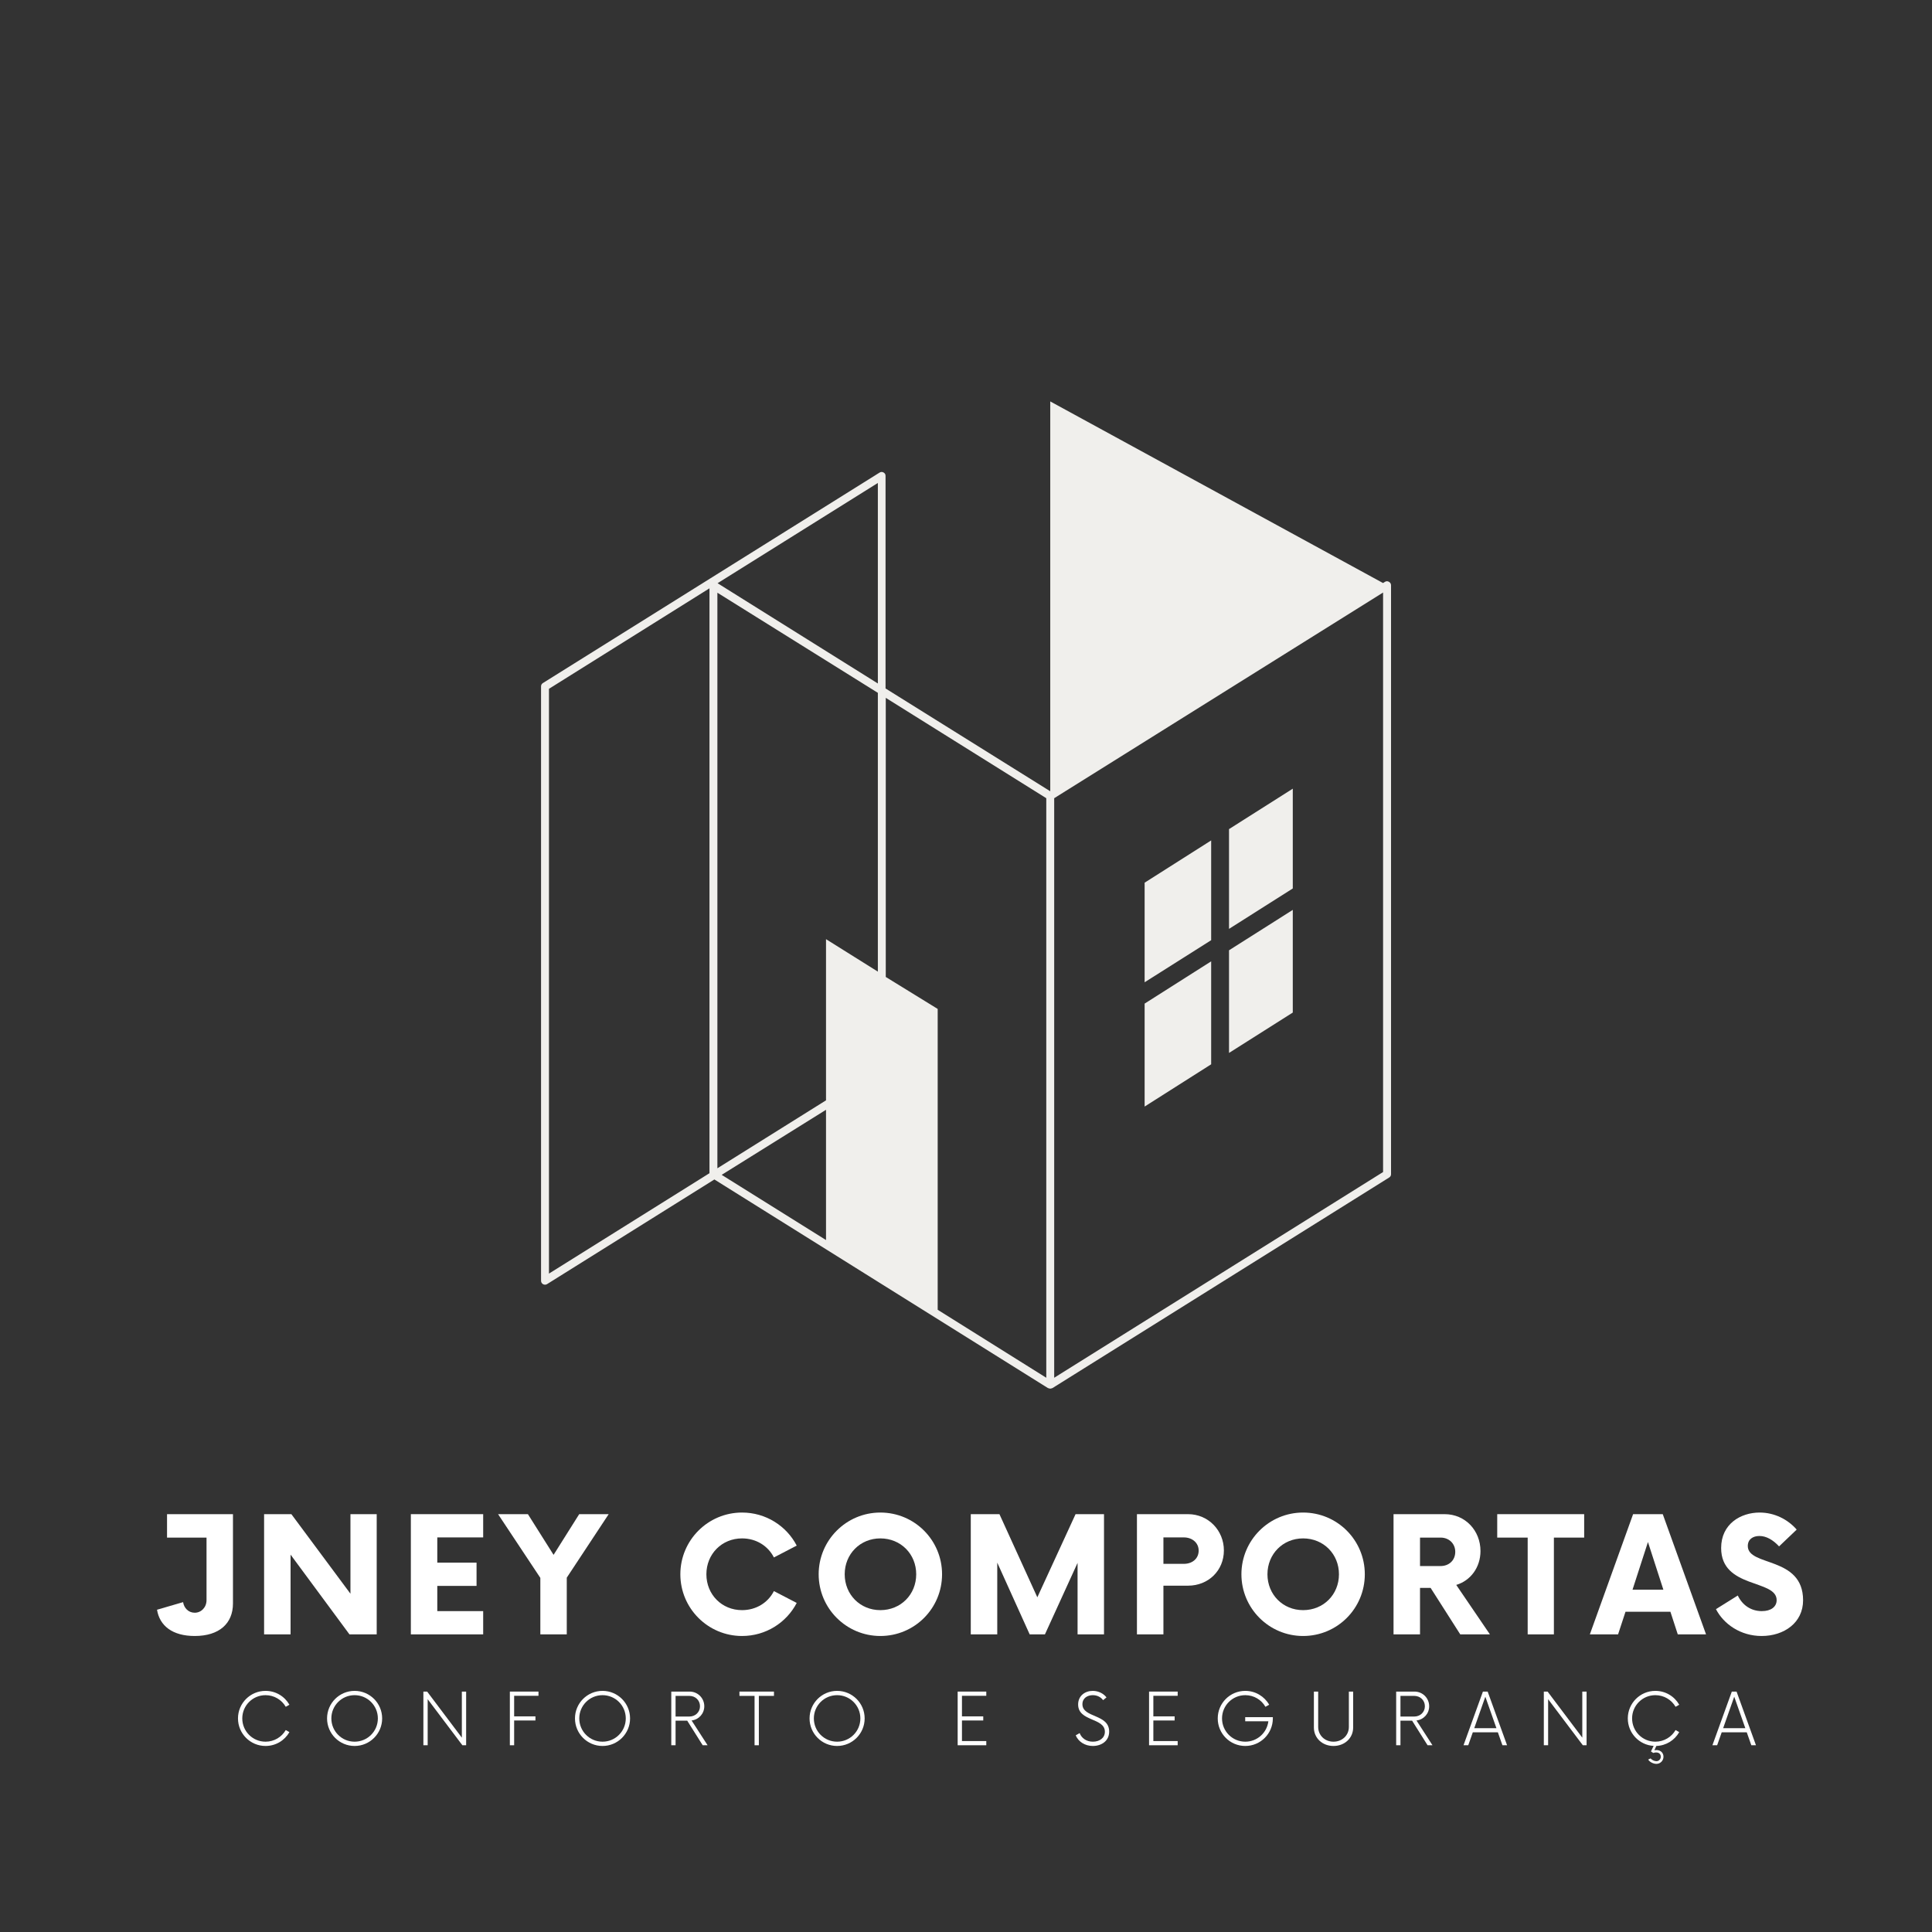 <?xml version="1.0" encoding="UTF-8"?><svg xmlns="http://www.w3.org/2000/svg" xmlns:xlink="http://www.w3.org/1999/xlink" contentScriptType="text/ecmascript" width="168.75" zoomAndPan="magnify" contentStyleType="text/css" viewBox="0 0 168.75 168.75" height="168.75" preserveAspectRatio="xMidYMid meet" version="1.0"><rect x="0" y="0" width="168.75" height="168.75" fill="#333333" stroke="none"/><defs><g><g id="glyph-0-0"><path d="M 7.086 -10.5 L 1.328 -10.5 L 1.328 -8.453 L 4.777 -8.453 L 4.777 -2.992 C 4.777 -2.363 4.32 -1.891 3.746 -1.891 C 3.219 -1.891 2.816 -2.273 2.73 -2.816 L 0.453 -2.152 C 0.684 -0.734 1.82 0.141 3.746 0.141 C 5.898 0.141 7.086 -0.961 7.086 -2.695 Z M 7.086 -10.5 "/></g><g id="glyph-0-1"><path d="M 8.574 -10.5 L 8.574 -3.551 L 3.414 -10.5 L 1.031 -10.5 L 1.031 0 L 3.344 0 L 3.344 -6.965 L 8.488 0 L 10.867 0 L 10.867 -10.5 Z M 8.574 -10.5 "/></g><g id="glyph-0-2"><path d="M 7.438 -8.469 L 7.438 -10.5 L 1.121 -10.5 L 1.121 0 L 7.438 0 L 7.438 -2.031 L 3.43 -2.031 L 3.43 -4.234 L 6.859 -4.234 L 6.859 -6.266 L 3.43 -6.266 L 3.43 -8.469 Z M 7.438 -8.469 "/></g><g id="glyph-0-3"><path d="M 9.434 -10.5 L 6.859 -10.5 L 4.621 -6.945 L 2.379 -10.5 L -0.227 -10.5 L 3.465 -4.934 L 3.465 0 L 5.773 0 L 5.773 -4.953 Z M 9.434 -10.5 "/></g><g id="glyph-0-4"><path d="M 6.035 0.141 C 8.121 0.141 9.922 -1.031 10.812 -2.746 L 8.82 -3.781 C 8.312 -2.781 7.281 -2.117 6.035 -2.117 C 4.27 -2.117 2.922 -3.48 2.922 -5.25 C 2.922 -7.016 4.27 -8.383 6.035 -8.383 C 7.281 -8.383 8.312 -7.719 8.82 -6.719 L 10.812 -7.754 C 9.922 -9.469 8.121 -10.641 6.035 -10.641 C 3.062 -10.641 0.648 -8.223 0.648 -5.25 C 0.648 -2.273 3.062 0.141 6.035 0.141 Z M 6.035 0.141 "/></g><g id="glyph-0-5"><path d="M 6.035 0.141 C 9.031 0.141 11.426 -2.273 11.426 -5.25 C 11.426 -8.223 9.031 -10.641 6.035 -10.641 C 3.062 -10.641 0.648 -8.223 0.648 -5.25 C 0.648 -2.273 3.062 0.141 6.035 0.141 Z M 6.035 -2.117 C 4.27 -2.117 2.922 -3.48 2.922 -5.25 C 2.922 -7.016 4.27 -8.383 6.035 -8.383 C 7.82 -8.383 9.168 -7.016 9.168 -5.25 C 9.168 -3.48 7.82 -2.117 6.035 -2.117 Z M 6.035 -2.117 "/></g><g id="glyph-0-6"><path d="M 10.184 -10.5 L 6.844 -3.238 L 3.535 -10.5 L 1.031 -10.5 L 1.031 0 L 3.344 0 L 3.344 -6.266 L 6.176 0 L 7.508 0 L 10.359 -6.246 L 10.359 0 L 12.668 0 L 12.668 -10.5 Z M 10.184 -10.5 "/></g><g id="glyph-0-7"><path d="M 5.496 -10.5 L 1.031 -10.5 L 1.031 0 L 3.344 0 L 3.344 -4.254 L 5.496 -4.254 C 7.262 -4.254 8.625 -5.566 8.625 -7.332 C 8.625 -9.082 7.262 -10.5 5.496 -10.5 Z M 5.129 -6.16 L 3.344 -6.16 L 3.344 -8.469 L 5.129 -8.469 C 5.863 -8.469 6.422 -7.996 6.422 -7.316 C 6.422 -6.613 5.863 -6.16 5.129 -6.16 Z M 5.129 -6.16 "/></g><g id="glyph-0-8"><path d="M 6.508 -4.32 C 7.754 -4.691 8.625 -5.844 8.625 -7.281 C 8.625 -9.062 7.297 -10.5 5.496 -10.5 L 1.031 -10.5 L 1.031 0 L 3.344 0 L 3.344 -4.059 L 4.27 -4.059 L 6.859 0 L 9.449 0 Z M 5.145 -5.969 L 3.344 -5.969 L 3.344 -8.453 L 5.145 -8.453 C 5.879 -8.453 6.422 -7.926 6.422 -7.211 C 6.422 -6.473 5.879 -5.969 5.145 -5.969 Z M 5.145 -5.969 "/></g><g id="glyph-0-9"><path d="M 7.508 -10.5 L -0.086 -10.5 L -0.086 -8.453 L 2.574 -8.453 L 2.574 0 L 4.863 0 L 4.863 -8.453 L 7.508 -8.453 Z M 7.508 -10.5 "/></g><g id="glyph-0-10"><path d="M 7.453 0 L 9.922 0 L 6.141 -10.5 L 3.551 -10.5 L -0.227 0 L 2.238 0 L 2.887 -1.977 L 6.809 -1.977 Z M 3.5 -3.902 L 4.848 -8.066 L 6.195 -3.902 Z M 3.5 -3.902 "/></g><g id="glyph-0-11"><path d="M 4.27 0.141 C 6.23 0.141 7.891 -1.016 7.891 -2.977 C 7.891 -6.859 3.062 -5.898 3.062 -7.719 C 3.062 -8.312 3.516 -8.594 4.078 -8.594 C 4.672 -8.594 5.266 -8.258 5.793 -7.684 L 7.332 -9.152 C 6.562 -10.043 5.391 -10.641 4.094 -10.641 C 2.434 -10.641 0.734 -9.641 0.734 -7.543 C 0.734 -3.973 5.582 -4.828 5.582 -2.992 C 5.582 -2.414 5.094 -2.031 4.289 -2.031 C 3.324 -2.031 2.574 -2.574 2.188 -3.395 L 0.281 -2.203 C 0.961 -0.891 2.434 0.141 4.27 0.141 Z M 4.27 0.141 "/></g><g id="glyph-1-0"/><g id="glyph-2-0"><path d="M 2.836 0.062 C 3.734 0.062 4.508 -0.422 4.922 -1.148 L 4.602 -1.328 C 4.25 -0.719 3.594 -0.312 2.836 -0.312 C 1.711 -0.312 0.805 -1.219 0.805 -2.344 C 0.805 -3.469 1.711 -4.375 2.836 -4.375 C 3.594 -4.375 4.25 -3.969 4.602 -3.359 L 4.922 -3.539 C 4.508 -4.266 3.734 -4.75 2.836 -4.75 C 1.508 -4.75 0.43 -3.672 0.43 -2.344 C 0.43 -1.016 1.508 0.062 2.836 0.062 Z M 2.836 0.062 "/></g><g id="glyph-2-1"><path d="M 2.836 0.062 C 4.164 0.062 5.242 -1.016 5.242 -2.344 C 5.242 -3.672 4.164 -4.75 2.836 -4.75 C 1.508 -4.75 0.43 -3.672 0.43 -2.344 C 0.43 -1.016 1.508 0.062 2.836 0.062 Z M 2.836 -0.312 C 1.711 -0.312 0.805 -1.219 0.805 -2.344 C 0.805 -3.469 1.711 -4.375 2.836 -4.375 C 3.961 -4.375 4.867 -3.469 4.867 -2.344 C 4.867 -1.219 3.961 -0.312 2.836 -0.312 Z M 2.836 -0.312 "/></g><g id="glyph-2-2"><path d="M 3.969 -4.688 L 3.969 -0.664 L 0.938 -4.688 L 0.609 -4.688 L 0.609 0 L 0.984 0 L 0.984 -4.023 L 4.016 0 L 4.344 0 L 4.344 -4.688 Z M 3.969 -4.688 "/></g><g id="glyph-2-3"><path d="M 3.148 -4.32 L 3.148 -4.688 L 0.648 -4.688 L 0.648 0 L 1.023 0 L 1.023 -2.164 L 2.883 -2.164 L 2.883 -2.523 L 1.023 -2.523 L 1.023 -4.32 Z M 3.148 -4.32 "/></g><g id="glyph-2-4"><path d="M 2.383 -2.164 C 3.008 -2.234 3.492 -2.758 3.492 -3.406 C 3.492 -4.117 2.922 -4.688 2.211 -4.688 L 0.609 -4.688 L 0.609 0 L 0.984 0 L 0.984 -2.148 L 2 -2.148 L 3.352 0 L 3.781 0 Z M 0.984 -2.508 L 0.984 -4.312 L 2.188 -4.312 C 2.711 -4.312 3.117 -3.93 3.117 -3.406 C 3.117 -2.891 2.711 -2.508 2.188 -2.508 Z M 0.984 -2.508 "/></g><g id="glyph-2-5"><path d="M 3.125 -4.688 L 0.109 -4.688 L 0.109 -4.312 L 1.43 -4.312 L 1.43 0 L 1.805 0 L 1.805 -4.312 L 3.125 -4.312 Z M 3.125 -4.688 "/></g><g id="glyph-2-6"><path d="M 3.148 -4.32 L 3.148 -4.688 L 0.648 -4.688 L 0.648 0 L 3.148 0 L 3.148 -0.367 L 1.023 -0.367 L 1.023 -2.164 L 2.883 -2.164 L 2.883 -2.523 L 1.023 -2.523 L 1.023 -4.32 Z M 3.148 -4.32 "/></g><g id="glyph-2-7"><path d="M 1.766 0.062 C 2.523 0.062 3.195 -0.375 3.195 -1.195 C 3.195 -2.75 0.859 -2.375 0.859 -3.586 C 0.859 -4.117 1.297 -4.375 1.766 -4.375 C 2.156 -4.375 2.484 -4.195 2.664 -3.938 L 2.961 -4.18 C 2.719 -4.5 2.281 -4.75 1.758 -4.75 C 1.086 -4.75 0.484 -4.32 0.484 -3.562 C 0.484 -2.055 2.82 -2.422 2.82 -1.18 C 2.82 -0.625 2.344 -0.312 1.773 -0.312 C 1.203 -0.312 0.781 -0.625 0.617 -1.062 L 0.273 -0.867 C 0.5 -0.32 1.07 0.062 1.766 0.062 Z M 1.766 0.062 "/></g><g id="glyph-2-8"><path d="M 2.844 -2.453 L 2.844 -2.094 L 4.867 -2.094 C 4.742 -1.086 3.891 -0.312 2.852 -0.312 C 1.727 -0.312 0.82 -1.219 0.82 -2.344 C 0.82 -3.469 1.727 -4.375 2.852 -4.375 C 3.609 -4.375 4.266 -3.969 4.609 -3.359 L 4.938 -3.539 C 4.523 -4.266 3.742 -4.75 2.852 -4.75 C 1.516 -4.75 0.445 -3.672 0.445 -2.344 C 0.445 -1.016 1.516 0.062 2.852 0.062 C 4.18 0.062 5.258 -1.016 5.258 -2.344 L 5.258 -2.453 Z M 2.844 -2.453 "/></g><g id="glyph-2-9"><path d="M 2.297 0.062 C 3.281 0.062 4.016 -0.633 4.016 -1.547 L 4.016 -4.688 L 3.641 -4.688 L 3.641 -1.602 C 3.641 -0.867 3.062 -0.312 2.297 -0.312 C 1.539 -0.312 0.961 -0.867 0.961 -1.602 L 0.961 -4.688 L 0.586 -4.688 L 0.586 -1.547 C 0.586 -0.633 1.32 0.062 2.297 0.062 Z M 2.297 0.062 "/></g><g id="glyph-2-10"><path d="M 3.438 0 L 3.844 0 L 2.148 -4.688 L 1.734 -4.688 L 0.039 0 L 0.453 0 L 0.852 -1.133 L 3.039 -1.133 Z M 0.977 -1.492 L 1.945 -4.242 L 2.914 -1.492 Z M 0.977 -1.492 "/></g><g id="glyph-2-11"><path d="M 2.836 -0.312 C 1.711 -0.312 0.805 -1.219 0.805 -2.344 C 0.805 -3.469 1.711 -4.375 2.836 -4.375 C 3.594 -4.375 4.25 -3.969 4.602 -3.359 L 4.922 -3.539 C 4.508 -4.266 3.734 -4.75 2.836 -4.75 C 1.508 -4.75 0.43 -3.672 0.43 -2.344 C 0.43 -1.062 1.43 -0.016 2.688 0.055 L 2.453 0.539 L 2.648 0.672 C 3.023 0.547 3.312 0.688 3.312 1 C 3.312 1.219 3.141 1.391 2.93 1.391 C 2.75 1.391 2.523 1.281 2.422 1.148 L 2.211 1.25 C 2.336 1.461 2.656 1.625 2.93 1.625 C 3.273 1.625 3.547 1.344 3.547 1 C 3.547 0.594 3.195 0.344 2.75 0.438 L 2.922 0.062 C 3.789 0.031 4.523 -0.445 4.922 -1.148 L 4.602 -1.328 C 4.25 -0.719 3.594 -0.312 2.836 -0.312 Z M 2.836 -0.312 "/></g><g id="glyph-3-0"/></g><clipPath id="clip-0"><path d="M 47.254 35.062 L 121.504 35.062 L 121.504 121.312 L 47.254 121.312 Z M 47.254 35.062 " clip-rule="nonzero"/></clipPath></defs><g clip-path="url(#clip-0)"><path fill="rgb(94.119%, 93.729%, 92.549%)" d="M 121.32 50.82 C 121.203 50.75 121.086 50.75 120.969 50.82 L 120.801 50.926 L 91.734 35.062 L 91.734 69.113 L 77.348 60.133 L 77.348 41.578 C 77.352 41.441 77.293 41.336 77.176 41.27 C 77.055 41.203 76.938 41.207 76.82 41.281 L 47.422 59.66 C 47.312 59.73 47.258 59.828 47.258 59.957 L 47.258 111.863 C 47.258 111.996 47.32 112.102 47.434 112.168 C 47.488 112.199 47.547 112.211 47.605 112.211 C 47.672 112.211 47.73 112.195 47.785 112.16 L 62.398 103.02 L 91.547 121.25 L 91.578 121.25 C 91.625 121.273 91.68 121.289 91.734 121.289 C 91.789 121.289 91.84 121.273 91.887 121.25 L 91.914 121.25 L 121.332 102.852 C 121.445 102.781 121.5 102.684 121.5 102.555 L 121.5 51.125 C 121.5 50.988 121.438 50.887 121.32 50.82 Z M 91.387 69.719 L 91.387 120.34 L 81.902 114.402 L 81.902 88.125 L 77.367 85.332 L 77.367 60.953 Z M 72.148 96.109 L 62.66 102.043 L 62.66 51.77 L 76.676 60.516 L 76.676 84.867 L 72.148 82.031 Z M 76.676 59.699 L 62.676 50.941 L 76.676 42.184 Z M 47.949 60.164 L 61.969 51.387 L 61.969 102.473 L 47.949 111.242 Z M 72.148 96.934 L 72.148 108.312 L 63.035 102.617 Z M 120.805 102.371 L 92.078 120.34 L 92.078 69.719 L 120.805 51.754 Z M 112.918 77.602 L 107.348 81.133 L 107.348 72.418 L 112.918 68.887 Z M 112.918 88.441 L 107.348 91.969 L 107.348 83.004 L 112.918 79.473 Z M 105.789 82.121 L 99.977 85.797 L 99.977 77.098 L 105.789 73.406 Z M 105.789 92.961 L 99.977 96.652 L 99.977 87.66 L 105.789 83.969 Z M 105.789 92.961 " fill-opacity="1" fill-rule="nonzero"/></g><g fill="rgb(100%, 100%, 100%)" fill-opacity="1"><use x="13.262" y="142.754" xmlns:xlink="http://www.w3.org/1999/xlink" xlink:href="#glyph-0-0" xlink:type="simple" xlink:actuate="onLoad" xlink:show="embed"/></g><g fill="rgb(100%, 100%, 100%)" fill-opacity="1"><use x="22.036" y="142.754" xmlns:xlink="http://www.w3.org/1999/xlink" xlink:href="#glyph-0-1" xlink:type="simple" xlink:actuate="onLoad" xlink:show="embed"/></g><g fill="rgb(100%, 100%, 100%)" fill-opacity="1"><use x="34.765" y="142.754" xmlns:xlink="http://www.w3.org/1999/xlink" xlink:href="#glyph-0-2" xlink:type="simple" xlink:actuate="onLoad" xlink:show="embed"/></g><g fill="rgb(100%, 100%, 100%)" fill-opacity="1"><use x="43.731" y="142.754" xmlns:xlink="http://www.w3.org/1999/xlink" xlink:href="#glyph-0-3" xlink:type="simple" xlink:actuate="onLoad" xlink:show="embed"/></g><g fill="rgb(100%, 100%, 100%)" fill-opacity="1"><use x="53.765" y="142.754" xmlns:xlink="http://www.w3.org/1999/xlink" xlink:href="#glyph-1-0" xlink:type="simple" xlink:actuate="onLoad" xlink:show="embed"/></g><g fill="rgb(100%, 100%, 100%)" fill-opacity="1"><use x="58.777" y="142.754" xmlns:xlink="http://www.w3.org/1999/xlink" xlink:href="#glyph-0-4" xlink:type="simple" xlink:actuate="onLoad" xlink:show="embed"/></g><g fill="rgb(100%, 100%, 100%)" fill-opacity="1"><use x="70.858" y="142.754" xmlns:xlink="http://www.w3.org/1999/xlink" xlink:href="#glyph-0-5" xlink:type="simple" xlink:actuate="onLoad" xlink:show="embed"/></g><g fill="rgb(100%, 100%, 100%)" fill-opacity="1"><use x="83.761" y="142.754" xmlns:xlink="http://www.w3.org/1999/xlink" xlink:href="#glyph-0-6" xlink:type="simple" xlink:actuate="onLoad" xlink:show="embed"/></g><g fill="rgb(100%, 100%, 100%)" fill-opacity="1"><use x="98.275" y="142.754" xmlns:xlink="http://www.w3.org/1999/xlink" xlink:href="#glyph-0-7" xlink:type="simple" xlink:actuate="onLoad" xlink:show="embed"/></g><g fill="rgb(100%, 100%, 100%)" fill-opacity="1"><use x="107.783" y="142.754" xmlns:xlink="http://www.w3.org/1999/xlink" xlink:href="#glyph-0-5" xlink:type="simple" xlink:actuate="onLoad" xlink:show="embed"/></g><g fill="rgb(100%, 100%, 100%)" fill-opacity="1"><use x="120.687" y="142.754" xmlns:xlink="http://www.w3.org/1999/xlink" xlink:href="#glyph-0-8" xlink:type="simple" xlink:actuate="onLoad" xlink:show="embed"/></g><g fill="rgb(100%, 100%, 100%)" fill-opacity="1"><use x="130.861" y="142.754" xmlns:xlink="http://www.w3.org/1999/xlink" xlink:href="#glyph-0-9" xlink:type="simple" xlink:actuate="onLoad" xlink:show="embed"/></g><g fill="rgb(100%, 100%, 100%)" fill-opacity="1"><use x="139.092" y="142.754" xmlns:xlink="http://www.w3.org/1999/xlink" xlink:href="#glyph-0-10" xlink:type="simple" xlink:actuate="onLoad" xlink:show="embed"/></g><g fill="rgb(100%, 100%, 100%)" fill-opacity="1"><use x="149.599" y="142.754" xmlns:xlink="http://www.w3.org/1999/xlink" xlink:href="#glyph-0-11" xlink:type="simple" xlink:actuate="onLoad" xlink:show="embed"/></g><g fill="rgb(100%, 100%, 100%)" fill-opacity="1"><use x="20.357" y="152.439" xmlns:xlink="http://www.w3.org/1999/xlink" xlink:href="#glyph-2-0" xlink:type="simple" xlink:actuate="onLoad" xlink:show="embed"/></g><g fill="rgb(100%, 100%, 100%)" fill-opacity="1"><use x="28.137" y="152.439" xmlns:xlink="http://www.w3.org/1999/xlink" xlink:href="#glyph-2-1" xlink:type="simple" xlink:actuate="onLoad" xlink:show="embed"/></g><g fill="rgb(100%, 100%, 100%)" fill-opacity="1"><use x="36.371" y="152.439" xmlns:xlink="http://www.w3.org/1999/xlink" xlink:href="#glyph-2-2" xlink:type="simple" xlink:actuate="onLoad" xlink:show="embed"/></g><g fill="rgb(100%, 100%, 100%)" fill-opacity="1"><use x="43.885" y="152.439" xmlns:xlink="http://www.w3.org/1999/xlink" xlink:href="#glyph-2-3" xlink:type="simple" xlink:actuate="onLoad" xlink:show="embed"/></g><g fill="rgb(100%, 100%, 100%)" fill-opacity="1"><use x="49.791" y="152.439" xmlns:xlink="http://www.w3.org/1999/xlink" xlink:href="#glyph-2-1" xlink:type="simple" xlink:actuate="onLoad" xlink:show="embed"/></g><g fill="rgb(100%, 100%, 100%)" fill-opacity="1"><use x="58.024" y="152.439" xmlns:xlink="http://www.w3.org/1999/xlink" xlink:href="#glyph-2-4" xlink:type="simple" xlink:actuate="onLoad" xlink:show="embed"/></g><g fill="rgb(100%, 100%, 100%)" fill-opacity="1"><use x="64.477" y="152.439" xmlns:xlink="http://www.w3.org/1999/xlink" xlink:href="#glyph-2-5" xlink:type="simple" xlink:actuate="onLoad" xlink:show="embed"/></g><g fill="rgb(100%, 100%, 100%)" fill-opacity="1"><use x="70.281" y="152.439" xmlns:xlink="http://www.w3.org/1999/xlink" xlink:href="#glyph-2-1" xlink:type="simple" xlink:actuate="onLoad" xlink:show="embed"/></g><g fill="rgb(100%, 100%, 100%)" fill-opacity="1"><use x="78.514" y="152.439" xmlns:xlink="http://www.w3.org/1999/xlink" xlink:href="#glyph-3-0" xlink:type="simple" xlink:actuate="onLoad" xlink:show="embed"/></g><g fill="rgb(100%, 100%, 100%)" fill-opacity="1"><use x="82.999" y="152.439" xmlns:xlink="http://www.w3.org/1999/xlink" xlink:href="#glyph-2-6" xlink:type="simple" xlink:actuate="onLoad" xlink:show="embed"/></g><g fill="rgb(100%, 100%, 100%)" fill-opacity="1"><use x="89.201" y="152.439" xmlns:xlink="http://www.w3.org/1999/xlink" xlink:href="#glyph-3-0" xlink:type="simple" xlink:actuate="onLoad" xlink:show="embed"/></g><g fill="rgb(100%, 100%, 100%)" fill-opacity="1"><use x="93.685" y="152.439" xmlns:xlink="http://www.w3.org/1999/xlink" xlink:href="#glyph-2-7" xlink:type="simple" xlink:actuate="onLoad" xlink:show="embed"/></g><g fill="rgb(100%, 100%, 100%)" fill-opacity="1"><use x="99.716" y="152.439" xmlns:xlink="http://www.w3.org/1999/xlink" xlink:href="#glyph-2-6" xlink:type="simple" xlink:actuate="onLoad" xlink:show="embed"/></g><g fill="rgb(100%, 100%, 100%)" fill-opacity="1"><use x="105.918" y="152.439" xmlns:xlink="http://www.w3.org/1999/xlink" xlink:href="#glyph-2-8" xlink:type="simple" xlink:actuate="onLoad" xlink:show="embed"/></g><g fill="rgb(100%, 100%, 100%)" fill-opacity="1"><use x="114.175" y="152.439" xmlns:xlink="http://www.w3.org/1999/xlink" xlink:href="#glyph-2-9" xlink:type="simple" xlink:actuate="onLoad" xlink:show="embed"/></g><g fill="rgb(100%, 100%, 100%)" fill-opacity="1"><use x="121.339" y="152.439" xmlns:xlink="http://www.w3.org/1999/xlink" xlink:href="#glyph-2-4" xlink:type="simple" xlink:actuate="onLoad" xlink:show="embed"/></g><g fill="rgb(100%, 100%, 100%)" fill-opacity="1"><use x="127.791" y="152.439" xmlns:xlink="http://www.w3.org/1999/xlink" xlink:href="#glyph-2-10" xlink:type="simple" xlink:actuate="onLoad" xlink:show="embed"/></g><g fill="rgb(100%, 100%, 100%)" fill-opacity="1"><use x="134.236" y="152.439" xmlns:xlink="http://www.w3.org/1999/xlink" xlink:href="#glyph-2-2" xlink:type="simple" xlink:actuate="onLoad" xlink:show="embed"/></g><g fill="rgb(100%, 100%, 100%)" fill-opacity="1"><use x="141.75" y="152.439" xmlns:xlink="http://www.w3.org/1999/xlink" xlink:href="#glyph-2-11" xlink:type="simple" xlink:actuate="onLoad" xlink:show="embed"/></g><g fill="rgb(100%, 100%, 100%)" fill-opacity="1"><use x="149.531" y="152.439" xmlns:xlink="http://www.w3.org/1999/xlink" xlink:href="#glyph-2-10" xlink:type="simple" xlink:actuate="onLoad" xlink:show="embed"/></g></svg>